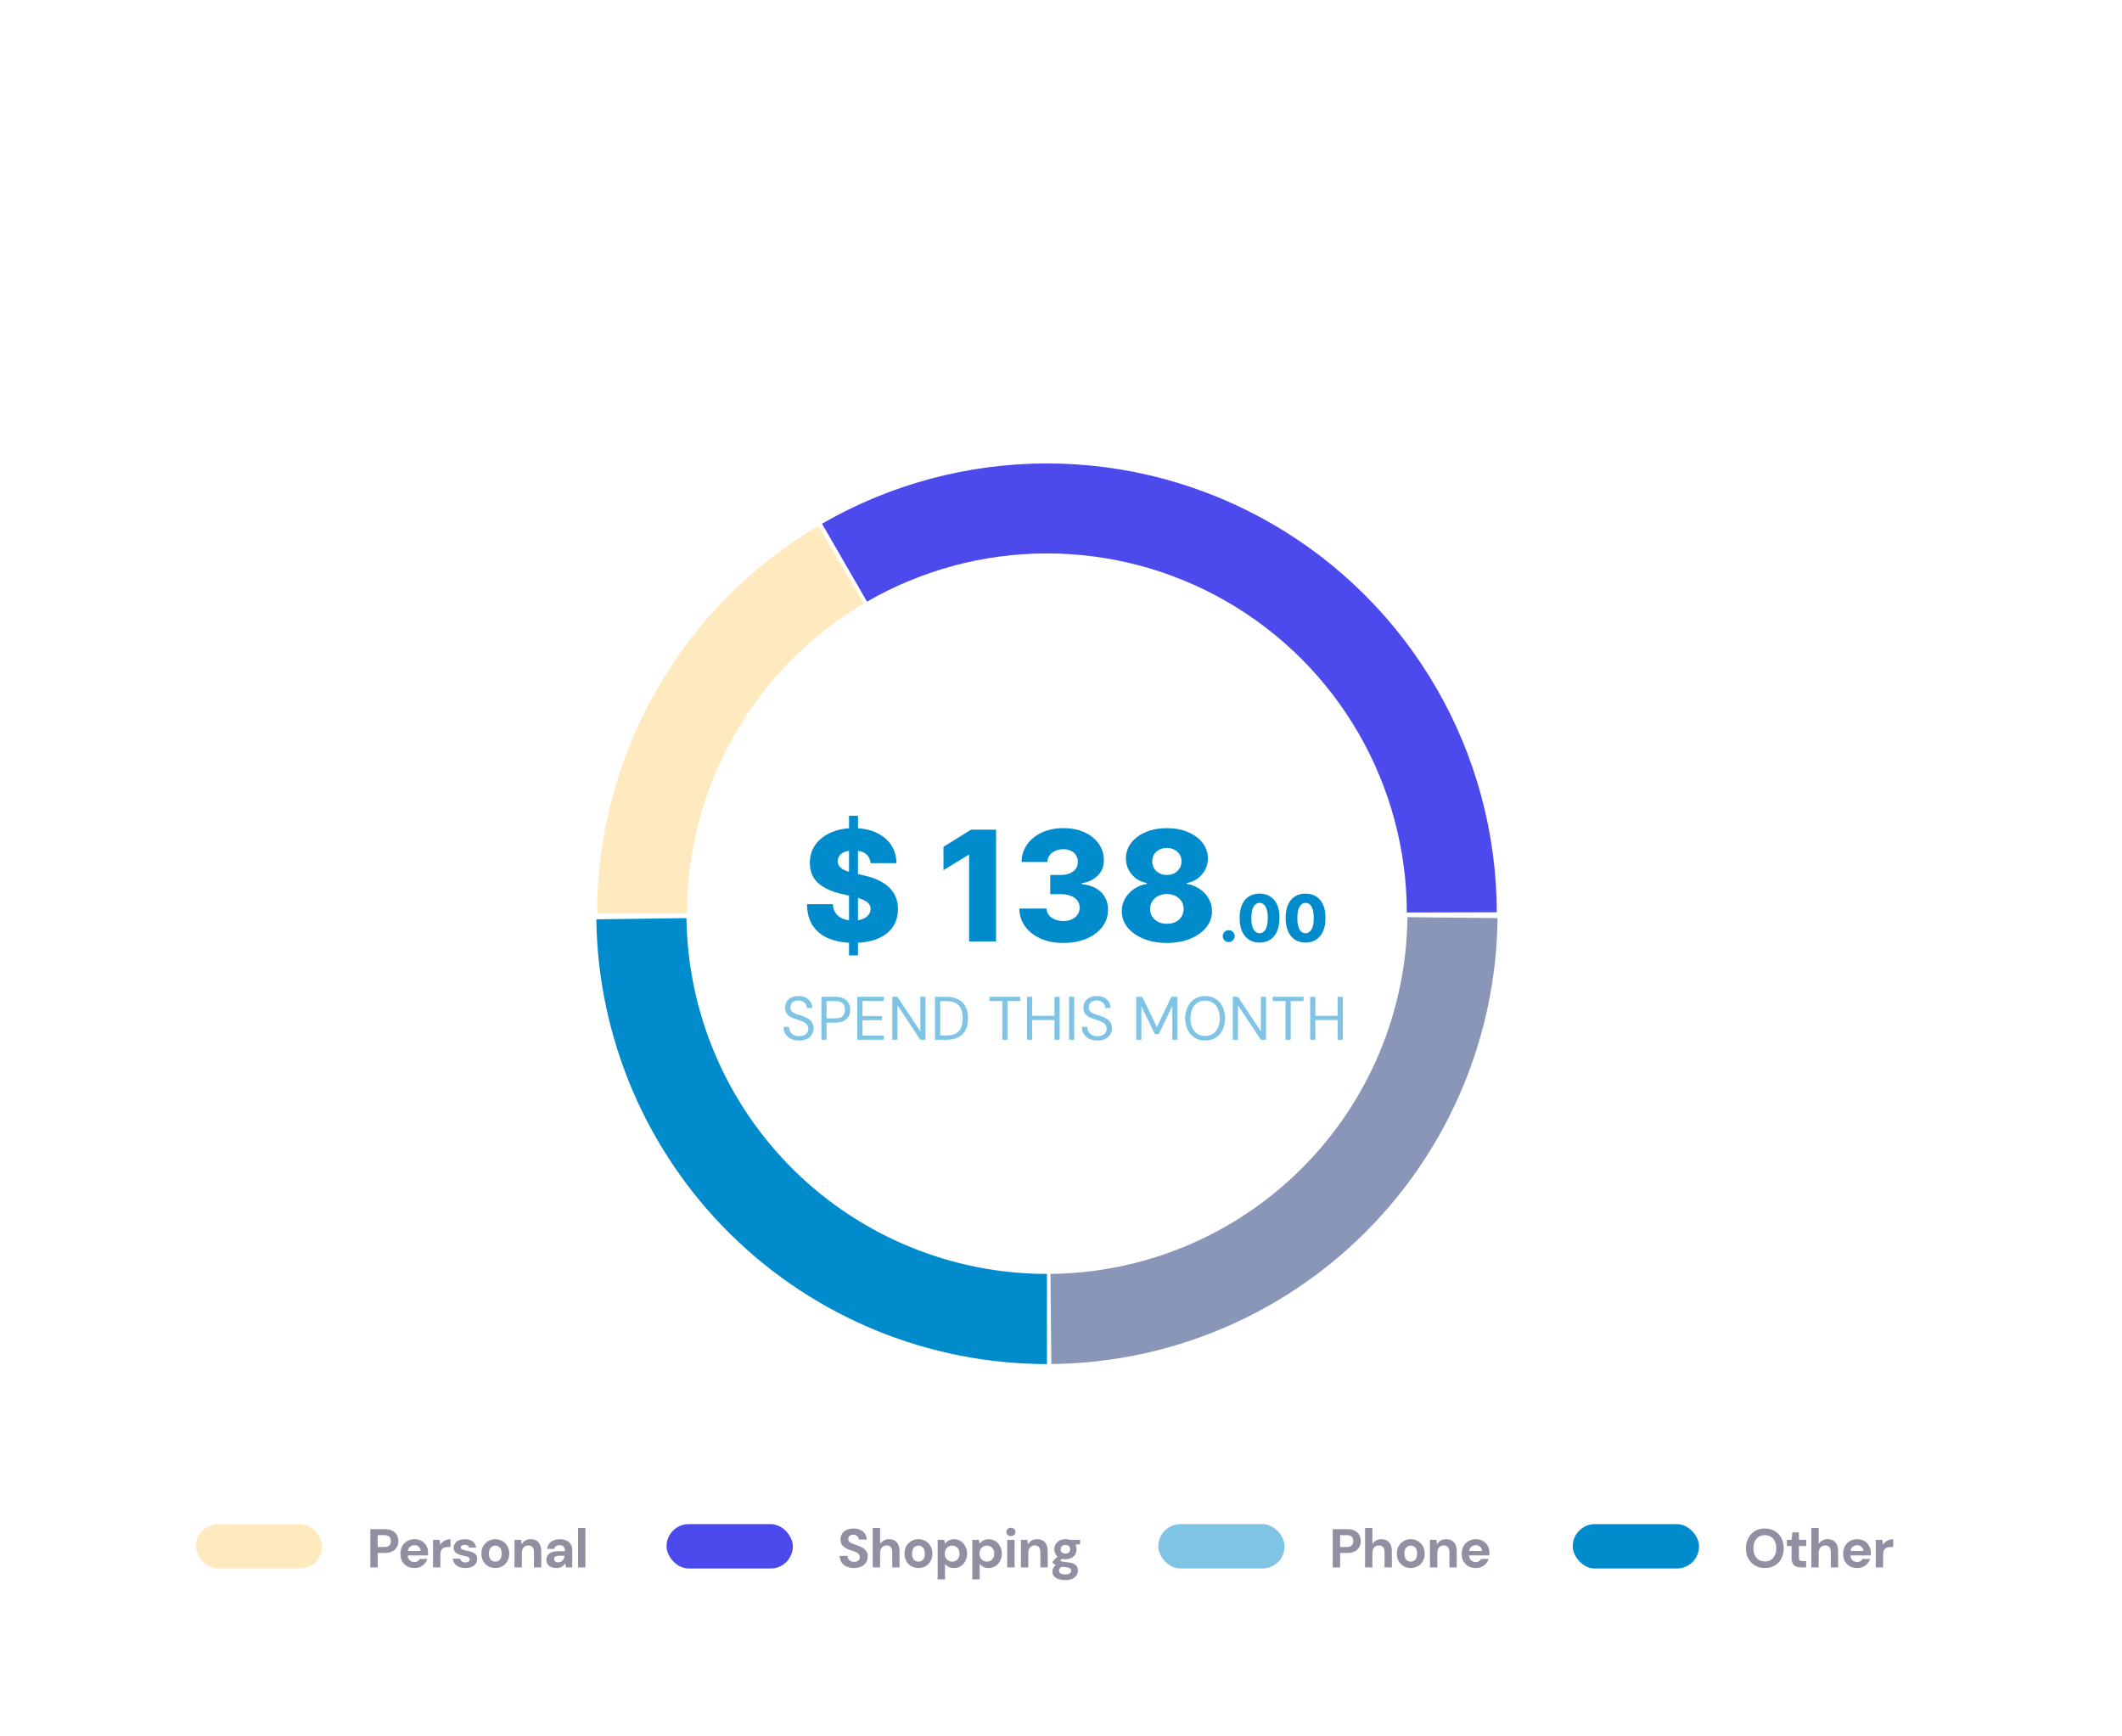 <svg width="302" height="247" viewBox="0 0 302 247" fill="none" xmlns="http://www.w3.org/2000/svg">
<g filter="url(#filter0_d_0_3785)">
<rect x="20" y="10" width="266" height="217.189" rx="9.718" fill="white" shape-rendering="crispEdges"/>
<rect x="31.878" y="206.884" width="17.978" height="6.316" rx="3.158" fill="#FFEAC0"/>
<path d="M56.708 213.042V207.6H58.745C59.186 207.6 59.551 207.675 59.841 207.825C60.132 207.976 60.347 208.178 60.486 208.432C60.626 208.686 60.696 208.976 60.696 209.302C60.696 209.603 60.629 209.88 60.494 210.134C60.359 210.388 60.147 210.596 59.857 210.756C59.567 210.912 59.196 210.989 58.745 210.989H57.758V213.042H56.708ZM57.758 210.142H58.683C59.02 210.142 59.261 210.067 59.406 209.917C59.556 209.761 59.631 209.556 59.631 209.302C59.631 209.033 59.556 208.826 59.406 208.68C59.261 208.53 59.02 208.455 58.683 208.455H57.758V210.142ZM62.989 213.135C62.595 213.135 62.245 213.052 61.939 212.886C61.639 212.715 61.403 212.479 61.232 212.179C61.066 211.873 60.983 211.521 60.983 211.122C60.983 210.712 61.066 210.352 61.232 210.041C61.403 209.725 61.639 209.479 61.939 209.302C62.24 209.121 62.59 209.03 62.989 209.03C63.377 209.03 63.717 209.116 64.007 209.287C64.297 209.458 64.523 209.689 64.683 209.979C64.844 210.269 64.924 210.598 64.924 210.966C64.924 211.018 64.924 211.077 64.924 211.145C64.924 211.207 64.919 211.272 64.909 211.339H61.729V210.702H63.867C63.852 210.448 63.761 210.248 63.595 210.103C63.434 209.958 63.232 209.885 62.989 209.885C62.812 209.885 62.649 209.927 62.499 210.01C62.349 210.088 62.229 210.209 62.141 210.375C62.058 210.541 62.017 210.751 62.017 211.005V211.23C62.017 211.443 62.056 211.629 62.134 211.79C62.217 211.946 62.331 212.067 62.476 212.156C62.621 212.238 62.789 212.28 62.981 212.28C63.173 212.28 63.331 212.238 63.455 212.156C63.585 212.073 63.681 211.966 63.743 211.837H64.816C64.743 212.08 64.621 212.301 64.45 212.498C64.279 212.695 64.069 212.85 63.821 212.964C63.572 213.078 63.294 213.135 62.989 213.135ZM65.629 213.042V209.124H66.561L66.662 209.847C66.756 209.676 66.872 209.53 67.012 209.411C67.157 209.292 67.321 209.199 67.502 209.131C67.689 209.064 67.893 209.03 68.116 209.03V210.142H67.759C67.603 210.142 67.458 210.16 67.323 210.196C67.194 210.233 67.08 210.292 66.981 210.375C66.883 210.453 66.808 210.562 66.756 210.702C66.704 210.842 66.678 211.018 66.678 211.23V213.042H65.629ZM70.255 213.135C69.898 213.135 69.587 213.078 69.323 212.964C69.058 212.85 68.851 212.692 68.701 212.49C68.55 212.288 68.465 212.06 68.444 211.806H69.486C69.512 211.904 69.556 211.995 69.618 212.078C69.68 212.156 69.763 212.218 69.867 212.264C69.97 212.311 70.095 212.334 70.24 212.334C70.38 212.334 70.494 212.316 70.582 212.28C70.67 212.238 70.735 212.184 70.776 212.117C70.823 212.049 70.846 211.979 70.846 211.907C70.846 211.798 70.815 211.715 70.753 211.658C70.691 211.596 70.6 211.547 70.481 211.51C70.362 211.474 70.217 211.438 70.046 211.401C69.859 211.365 69.675 211.321 69.494 211.269C69.317 211.212 69.159 211.142 69.019 211.059C68.879 210.976 68.768 210.87 68.685 210.741C68.602 210.611 68.561 210.45 68.561 210.259C68.561 210.025 68.623 209.818 68.747 209.637C68.872 209.45 69.053 209.302 69.291 209.194C69.53 209.085 69.817 209.03 70.154 209.03C70.626 209.03 70.999 209.137 71.274 209.349C71.549 209.562 71.712 209.854 71.764 210.228H70.776C70.745 210.108 70.675 210.015 70.566 209.948C70.463 209.875 70.323 209.839 70.147 209.839C69.96 209.839 69.817 209.873 69.719 209.94C69.621 210.007 69.571 210.095 69.571 210.204C69.571 210.277 69.603 210.342 69.665 210.399C69.732 210.456 69.825 210.505 69.945 210.546C70.064 210.583 70.209 210.619 70.38 210.655C70.68 210.717 70.945 210.79 71.173 210.873C71.401 210.951 71.58 211.065 71.709 211.215C71.839 211.36 71.904 211.572 71.904 211.852C71.904 212.101 71.836 212.324 71.701 212.521C71.567 212.713 71.375 212.863 71.126 212.972C70.883 213.081 70.592 213.135 70.255 213.135ZM74.486 213.135C74.113 213.135 73.776 213.05 73.476 212.878C73.18 212.702 72.945 212.461 72.768 212.156C72.597 211.845 72.512 211.49 72.512 211.09C72.512 210.681 72.597 210.323 72.768 210.018C72.945 209.707 73.183 209.466 73.484 209.295C73.784 209.118 74.121 209.03 74.494 209.03C74.873 209.03 75.209 209.118 75.505 209.295C75.805 209.466 76.041 209.707 76.212 210.018C76.388 210.323 76.477 210.678 76.477 211.083C76.477 211.487 76.388 211.845 76.212 212.156C76.041 212.461 75.805 212.702 75.505 212.878C75.204 213.05 74.865 213.135 74.486 213.135ZM74.486 212.225C74.663 212.225 74.818 212.184 74.953 212.101C75.093 212.018 75.202 211.891 75.279 211.72C75.362 211.549 75.404 211.337 75.404 211.083C75.404 210.829 75.362 210.619 75.279 210.453C75.202 210.282 75.093 210.155 74.953 210.072C74.818 209.984 74.665 209.94 74.494 209.94C74.328 209.94 74.175 209.984 74.035 210.072C73.895 210.155 73.784 210.282 73.701 210.453C73.623 210.619 73.585 210.829 73.585 211.083C73.585 211.337 73.623 211.549 73.701 211.72C73.784 211.891 73.893 212.018 74.028 212.101C74.168 212.184 74.32 212.225 74.486 212.225ZM77.226 213.042V209.124H78.151L78.228 209.761C78.348 209.543 78.516 209.367 78.734 209.232C78.957 209.098 79.221 209.03 79.527 209.03C79.853 209.03 80.128 209.098 80.351 209.232C80.574 209.367 80.742 209.564 80.856 209.823C80.975 210.082 81.035 210.401 81.035 210.779V213.042H79.993V210.881C79.993 210.57 79.926 210.331 79.791 210.165C79.661 209.999 79.459 209.917 79.185 209.917C79.008 209.917 78.85 209.958 78.71 210.041C78.576 210.124 78.469 210.243 78.392 210.399C78.314 210.549 78.275 210.733 78.275 210.951V213.042H77.226ZM83.19 213.135C82.863 213.135 82.594 213.083 82.381 212.98C82.169 212.871 82.011 212.728 81.907 212.552C81.808 212.371 81.759 212.171 81.759 211.953C81.759 211.715 81.819 211.505 81.938 211.324C82.062 211.142 82.246 211 82.49 210.896C82.739 210.792 83.05 210.741 83.423 210.741H84.395C84.395 210.549 84.369 210.391 84.317 210.266C84.265 210.137 84.185 210.041 84.076 209.979C83.967 209.917 83.822 209.885 83.641 209.885C83.444 209.885 83.275 209.93 83.135 210.018C83.001 210.101 82.918 210.23 82.886 210.406H81.868C81.894 210.126 81.985 209.885 82.14 209.683C82.301 209.476 82.511 209.315 82.77 209.201C83.034 209.087 83.327 209.03 83.648 209.03C84.016 209.03 84.335 209.093 84.605 209.217C84.874 209.341 85.081 209.52 85.227 209.753C85.372 209.987 85.444 210.274 85.444 210.616V213.042H84.558L84.441 212.443C84.384 212.547 84.317 212.64 84.239 212.723C84.162 212.806 84.071 212.878 83.967 212.941C83.864 213.003 83.747 213.05 83.617 213.081C83.488 213.117 83.345 213.135 83.19 213.135ZM83.439 212.327C83.573 212.327 83.692 212.303 83.796 212.257C83.905 212.205 83.998 212.137 84.076 212.054C84.154 211.966 84.213 211.868 84.255 211.759C84.301 211.645 84.332 211.523 84.348 211.394V211.386H83.547C83.387 211.386 83.254 211.407 83.151 211.448C83.052 211.484 82.98 211.539 82.933 211.611C82.886 211.684 82.863 211.767 82.863 211.86C82.863 211.964 82.886 212.049 82.933 212.117C82.98 212.184 83.047 212.236 83.135 212.272C83.223 212.308 83.325 212.327 83.439 212.327ZM86.268 213.042V207.444H87.317V213.042H86.268Z" fill="#938FA3"/>
<rect x="98.861" y="206.884" width="17.978" height="6.316" rx="3.158" fill="#4C49ED"/>
<path d="M125.565 213.135C125.171 213.135 124.819 213.068 124.508 212.933C124.202 212.798 123.959 212.601 123.777 212.342C123.601 212.083 123.51 211.769 123.505 211.401H124.617C124.622 211.562 124.663 211.707 124.741 211.837C124.819 211.966 124.925 212.07 125.06 212.148C125.2 212.22 125.366 212.257 125.557 212.257C125.723 212.257 125.866 212.231 125.985 212.179C126.109 212.122 126.205 212.044 126.273 211.946C126.34 211.847 126.374 211.731 126.374 211.596C126.374 211.44 126.335 211.311 126.257 211.207C126.185 211.103 126.081 211.015 125.946 210.943C125.817 210.87 125.664 210.805 125.487 210.748C125.316 210.686 125.135 210.621 124.943 210.554C124.513 210.414 124.184 210.228 123.956 209.994C123.733 209.761 123.622 209.453 123.622 209.069C123.622 208.743 123.699 208.463 123.855 208.23C124.016 207.996 124.236 207.818 124.516 207.693C124.796 207.569 125.114 207.507 125.472 207.507C125.84 207.507 126.161 207.571 126.436 207.701C126.716 207.825 126.936 208.007 127.097 208.245C127.263 208.484 127.348 208.763 127.353 209.085H126.234C126.229 208.966 126.192 208.854 126.125 208.75C126.063 208.642 125.975 208.556 125.861 208.494C125.747 208.427 125.612 208.393 125.456 208.393C125.322 208.388 125.197 208.408 125.083 208.455C124.974 208.502 124.886 208.572 124.819 208.665C124.757 208.753 124.726 208.864 124.726 208.999C124.726 209.129 124.757 209.238 124.819 209.326C124.886 209.414 124.977 209.492 125.091 209.559C125.205 209.621 125.34 209.681 125.495 209.738C125.651 209.79 125.819 209.844 126.001 209.901C126.27 209.994 126.519 210.106 126.747 210.235C126.975 210.36 127.156 210.523 127.291 210.725C127.426 210.927 127.493 211.194 127.493 211.526C127.493 211.811 127.418 212.075 127.268 212.319C127.117 212.562 126.9 212.759 126.615 212.91C126.335 213.06 125.985 213.135 125.565 213.135ZM128.205 213.042V207.444H129.254V209.707C129.384 209.499 129.555 209.336 129.767 209.217C129.985 209.093 130.236 209.03 130.521 209.03C130.848 209.03 131.123 209.1 131.345 209.24C131.568 209.375 131.737 209.572 131.851 209.831C131.965 210.09 132.022 210.412 132.022 210.795V213.042H130.98V210.888C130.98 210.577 130.915 210.339 130.786 210.173C130.656 210.002 130.451 209.917 130.172 209.917C130 209.917 129.845 209.958 129.705 210.041C129.565 210.124 129.454 210.246 129.371 210.406C129.293 210.562 129.254 210.748 129.254 210.966V213.042H128.205ZM134.705 213.135C134.332 213.135 133.995 213.05 133.694 212.878C133.399 212.702 133.163 212.461 132.987 212.156C132.816 211.845 132.73 211.49 132.73 211.09C132.73 210.681 132.816 210.323 132.987 210.018C133.163 209.707 133.402 209.466 133.702 209.295C134.003 209.118 134.34 209.03 134.713 209.03C135.091 209.03 135.428 209.118 135.723 209.295C136.024 209.466 136.26 209.707 136.431 210.018C136.607 210.323 136.695 210.678 136.695 211.083C136.695 211.487 136.607 211.845 136.431 212.156C136.26 212.461 136.024 212.702 135.723 212.878C135.423 213.05 135.083 213.135 134.705 213.135ZM134.705 212.225C134.881 212.225 135.037 212.184 135.172 212.101C135.311 212.018 135.42 211.891 135.498 211.72C135.581 211.549 135.622 211.337 135.622 211.083C135.622 210.829 135.581 210.619 135.498 210.453C135.42 210.282 135.311 210.155 135.172 210.072C135.037 209.984 134.884 209.94 134.713 209.94C134.547 209.94 134.394 209.984 134.254 210.072C134.114 210.155 134.003 210.282 133.92 210.453C133.842 210.619 133.803 210.829 133.803 211.083C133.803 211.337 133.842 211.549 133.92 211.72C134.003 211.891 134.112 212.018 134.246 212.101C134.386 212.184 134.539 212.225 134.705 212.225ZM137.444 214.752V209.124H138.377L138.494 209.668C138.577 209.554 138.675 209.45 138.789 209.357C138.903 209.258 139.038 209.181 139.193 209.124C139.354 209.061 139.541 209.03 139.753 209.03C140.121 209.03 140.445 209.121 140.725 209.302C141.005 209.484 141.225 209.73 141.386 210.041C141.552 210.347 141.635 210.697 141.635 211.09C141.635 211.484 141.552 211.837 141.386 212.148C141.22 212.454 140.997 212.695 140.717 212.871C140.437 213.047 140.119 213.135 139.761 213.135C139.471 213.135 139.219 213.083 139.007 212.98C138.8 212.871 138.629 212.723 138.494 212.536V214.752H137.444ZM139.512 212.218C139.72 212.218 139.901 212.171 140.056 212.078C140.217 211.984 140.341 211.852 140.43 211.681C140.518 211.51 140.562 211.313 140.562 211.09C140.562 210.868 140.518 210.671 140.43 210.5C140.341 210.323 140.217 210.189 140.056 210.095C139.901 209.997 139.72 209.948 139.512 209.948C139.31 209.948 139.129 209.997 138.968 210.095C138.813 210.189 138.688 210.321 138.595 210.492C138.507 210.663 138.463 210.86 138.463 211.083C138.463 211.306 138.507 211.505 138.595 211.681C138.688 211.852 138.813 211.984 138.968 212.078C139.129 212.171 139.31 212.218 139.512 212.218ZM142.383 214.752V209.124H143.316L143.432 209.668C143.515 209.554 143.614 209.45 143.728 209.357C143.842 209.258 143.977 209.181 144.132 209.124C144.293 209.061 144.479 209.03 144.692 209.03C145.06 209.03 145.384 209.121 145.664 209.302C145.943 209.484 146.164 209.73 146.324 210.041C146.49 210.347 146.573 210.697 146.573 211.09C146.573 211.484 146.49 211.837 146.324 212.148C146.159 212.454 145.936 212.695 145.656 212.871C145.376 213.047 145.057 213.135 144.7 213.135C144.409 213.135 144.158 213.083 143.946 212.98C143.738 212.871 143.567 212.723 143.432 212.536V214.752H142.383ZM144.451 212.218C144.658 212.218 144.84 212.171 144.995 212.078C145.156 211.984 145.28 211.852 145.368 211.681C145.456 211.51 145.5 211.313 145.5 211.09C145.5 210.868 145.456 210.671 145.368 210.5C145.28 210.323 145.156 210.189 144.995 210.095C144.84 209.997 144.658 209.948 144.451 209.948C144.249 209.948 144.067 209.997 143.907 210.095C143.751 210.189 143.627 210.321 143.534 210.492C143.445 210.663 143.401 210.86 143.401 211.083C143.401 211.306 143.445 211.505 143.534 211.681C143.627 211.852 143.751 211.984 143.907 212.078C144.067 212.171 144.249 212.218 144.451 212.218ZM147.345 213.042V209.124H148.394V213.042H147.345ZM147.874 208.587C147.687 208.587 147.532 208.533 147.407 208.424C147.288 208.31 147.228 208.167 147.228 207.996C147.228 207.825 147.288 207.685 147.407 207.577C147.532 207.463 147.687 207.406 147.874 207.406C148.065 207.406 148.221 207.463 148.34 207.577C148.464 207.685 148.527 207.825 148.527 207.996C148.527 208.167 148.464 208.31 148.34 208.424C148.221 208.533 148.065 208.587 147.874 208.587ZM149.299 213.042V209.124H150.225L150.302 209.761C150.422 209.543 150.59 209.367 150.808 209.232C151.03 209.098 151.295 209.03 151.601 209.03C151.927 209.03 152.202 209.098 152.425 209.232C152.648 209.367 152.816 209.564 152.93 209.823C153.049 210.082 153.109 210.401 153.109 210.779V213.042H152.067V210.881C152.067 210.57 152 210.331 151.865 210.165C151.735 209.999 151.533 209.917 151.259 209.917C151.082 209.917 150.924 209.958 150.784 210.041C150.65 210.124 150.543 210.243 150.466 210.399C150.388 210.549 150.349 210.733 150.349 210.951V213.042H149.299ZM155.629 214.845C155.256 214.845 154.929 214.799 154.649 214.705C154.37 214.617 154.152 214.48 153.996 214.293C153.846 214.112 153.771 213.887 153.771 213.617C153.771 213.436 153.818 213.265 153.911 213.104C154.004 212.943 154.139 212.798 154.315 212.669C154.497 212.534 154.722 212.42 154.992 212.327L155.388 212.84C155.15 212.917 154.976 213.013 154.867 213.127C154.764 213.246 154.712 213.373 154.712 213.508C154.712 213.627 154.751 213.728 154.828 213.811C154.911 213.894 155.02 213.954 155.155 213.99C155.295 214.032 155.45 214.052 155.621 214.052C155.787 214.052 155.93 214.032 156.049 213.99C156.173 213.949 156.269 213.887 156.336 213.804C156.409 213.726 156.445 213.633 156.445 213.524C156.445 213.384 156.396 213.27 156.298 213.182C156.199 213.094 156.002 213.039 155.707 213.018C155.442 212.998 155.207 212.969 154.999 212.933C154.797 212.891 154.618 212.845 154.463 212.793C154.307 212.736 154.175 212.674 154.066 212.606C153.963 212.539 153.877 212.472 153.81 212.404V212.225L154.642 211.331L155.396 211.572L154.416 212.536L154.712 212.023C154.769 212.054 154.823 212.086 154.875 212.117C154.932 212.143 155.002 212.168 155.085 212.194C155.168 212.215 155.277 212.236 155.411 212.257C155.546 212.277 155.717 212.295 155.924 212.311C156.267 212.342 156.546 212.407 156.764 212.505C156.987 212.604 157.15 212.736 157.254 212.902C157.357 213.062 157.409 213.262 157.409 213.5C157.409 213.734 157.345 213.951 157.215 214.153C157.091 214.361 156.896 214.527 156.632 214.651C156.368 214.781 156.033 214.845 155.629 214.845ZM155.629 211.883C155.303 211.883 155.02 211.821 154.782 211.697C154.548 211.567 154.367 211.396 154.237 211.184C154.113 210.966 154.051 210.725 154.051 210.461C154.051 210.196 154.113 209.958 154.237 209.746C154.367 209.528 154.548 209.354 154.782 209.225C155.02 209.095 155.303 209.03 155.629 209.03C155.961 209.03 156.243 209.095 156.476 209.225C156.715 209.354 156.896 209.528 157.021 209.746C157.145 209.958 157.207 210.196 157.207 210.461C157.207 210.725 157.145 210.966 157.021 211.184C156.896 211.396 156.715 211.567 156.476 211.697C156.243 211.821 155.961 211.883 155.629 211.883ZM155.629 211.083C155.831 211.083 155.994 211.031 156.119 210.927C156.243 210.824 156.305 210.671 156.305 210.469C156.305 210.266 156.243 210.114 156.119 210.01C155.994 209.901 155.831 209.847 155.629 209.847C155.432 209.847 155.269 209.901 155.139 210.01C155.015 210.114 154.953 210.266 154.953 210.469C154.953 210.671 155.015 210.824 155.139 210.927C155.269 211.031 155.432 211.083 155.629 211.083ZM156.282 209.87L156.111 209.124H157.72V209.746L156.282 209.87Z" fill="#938FA3"/>
<rect x="168.845" y="206.884" width="17.978" height="6.316" rx="3.158" fill="#008BCD" fill-opacity="0.5"/>
<path d="M193.675 213.042V207.6H195.712C196.152 207.6 196.518 207.675 196.808 207.825C197.098 207.976 197.313 208.178 197.453 208.432C197.593 208.686 197.663 208.976 197.663 209.302C197.663 209.603 197.596 209.88 197.461 210.134C197.326 210.388 197.114 210.596 196.824 210.756C196.533 210.912 196.163 210.989 195.712 210.989H194.725V213.042H193.675ZM194.725 210.142H195.65C195.987 210.142 196.228 210.067 196.373 209.917C196.523 209.761 196.598 209.556 196.598 209.302C196.598 209.033 196.523 208.826 196.373 208.68C196.228 208.53 195.987 208.455 195.65 208.455H194.725V210.142ZM198.272 213.042V207.444H199.321V209.707C199.451 209.499 199.622 209.336 199.834 209.217C200.052 209.093 200.303 209.03 200.588 209.03C200.915 209.03 201.189 209.1 201.412 209.24C201.635 209.375 201.804 209.572 201.918 209.831C202.032 210.09 202.089 210.412 202.089 210.795V213.042H201.047V210.888C201.047 210.577 200.982 210.339 200.853 210.173C200.723 210.002 200.518 209.917 200.238 209.917C200.067 209.917 199.912 209.958 199.772 210.041C199.632 210.124 199.521 210.246 199.438 210.406C199.36 210.562 199.321 210.748 199.321 210.966V213.042H198.272ZM204.772 213.135C204.399 213.135 204.062 213.05 203.761 212.878C203.466 212.702 203.23 212.461 203.054 212.156C202.883 211.845 202.797 211.49 202.797 211.09C202.797 210.681 202.883 210.323 203.054 210.018C203.23 209.707 203.469 209.466 203.769 209.295C204.07 209.118 204.407 209.03 204.78 209.03C205.158 209.03 205.495 209.118 205.79 209.295C206.091 209.466 206.327 209.707 206.498 210.018C206.674 210.323 206.762 210.678 206.762 211.083C206.762 211.487 206.674 211.845 206.498 212.156C206.327 212.461 206.091 212.702 205.79 212.878C205.49 213.05 205.15 213.135 204.772 213.135ZM204.772 212.225C204.948 212.225 205.104 212.184 205.238 212.101C205.378 212.018 205.487 211.891 205.565 211.72C205.648 211.549 205.689 211.337 205.689 211.083C205.689 210.829 205.648 210.619 205.565 210.453C205.487 210.282 205.378 210.155 205.238 210.072C205.104 209.984 204.951 209.94 204.78 209.94C204.614 209.94 204.461 209.984 204.321 210.072C204.181 210.155 204.07 210.282 203.987 210.453C203.909 210.619 203.87 210.829 203.87 211.083C203.87 211.337 203.909 211.549 203.987 211.72C204.07 211.891 204.179 212.018 204.313 212.101C204.453 212.184 204.606 212.225 204.772 212.225ZM207.511 213.042V209.124H208.436L208.514 209.761C208.633 209.543 208.802 209.367 209.019 209.232C209.242 209.098 209.507 209.03 209.812 209.03C210.139 209.03 210.414 209.098 210.636 209.232C210.859 209.367 211.028 209.564 211.142 209.823C211.261 210.082 211.32 210.401 211.32 210.779V213.042H210.279V210.881C210.279 210.57 210.211 210.331 210.077 210.165C209.947 209.999 209.745 209.917 209.47 209.917C209.294 209.917 209.136 209.958 208.996 210.041C208.861 210.124 208.755 210.243 208.677 210.399C208.6 210.549 208.561 210.733 208.561 210.951V213.042H207.511ZM214.035 213.135C213.641 213.135 213.291 213.052 212.986 212.886C212.685 212.715 212.449 212.479 212.278 212.179C212.112 211.873 212.029 211.521 212.029 211.122C212.029 210.712 212.112 210.352 212.278 210.041C212.449 209.725 212.685 209.479 212.986 209.302C213.286 209.121 213.636 209.03 214.035 209.03C214.424 209.03 214.763 209.116 215.054 209.287C215.344 209.458 215.569 209.689 215.73 209.979C215.891 210.269 215.971 210.598 215.971 210.966C215.971 211.018 215.971 211.077 215.971 211.145C215.971 211.207 215.966 211.272 215.955 211.339H212.776V210.702H214.914C214.898 210.448 214.807 210.248 214.641 210.103C214.481 209.958 214.279 209.885 214.035 209.885C213.859 209.885 213.696 209.927 213.545 210.01C213.395 210.088 213.276 210.209 213.188 210.375C213.105 210.541 213.063 210.751 213.063 211.005V211.23C213.063 211.443 213.102 211.629 213.18 211.79C213.263 211.946 213.377 212.067 213.522 212.156C213.667 212.238 213.836 212.28 214.027 212.28C214.219 212.28 214.377 212.238 214.502 212.156C214.631 212.073 214.727 211.966 214.789 211.837H215.862C215.789 212.08 215.668 212.301 215.497 212.498C215.326 212.695 215.116 212.85 214.867 212.964C214.618 213.078 214.341 213.135 214.035 213.135Z" fill="#938FA3"/>
<rect x="227.828" y="206.884" width="17.978" height="6.316" rx="3.158" fill="#008BCD"/>
<path d="M255.17 213.135C254.641 213.135 254.174 213.016 253.77 212.777C253.366 212.539 253.05 212.21 252.822 211.79C252.594 211.365 252.48 210.875 252.48 210.321C252.48 209.766 252.594 209.279 252.822 208.859C253.05 208.434 253.366 208.103 253.77 207.864C254.174 207.626 254.641 207.507 255.17 207.507C255.703 207.507 256.172 207.626 256.577 207.864C256.981 208.103 257.294 208.434 257.517 208.859C257.745 209.279 257.859 209.766 257.859 210.321C257.859 210.875 257.745 211.365 257.517 211.79C257.294 212.21 256.981 212.539 256.577 212.777C256.172 213.016 255.703 213.135 255.17 213.135ZM255.17 212.194C255.501 212.194 255.786 212.119 256.025 211.969C256.268 211.813 256.457 211.596 256.592 211.316C256.727 211.036 256.794 210.704 256.794 210.321C256.794 209.932 256.727 209.6 256.592 209.326C256.457 209.046 256.268 208.831 256.025 208.68C255.786 208.53 255.501 208.455 255.17 208.455C254.843 208.455 254.558 208.53 254.314 208.68C254.071 208.831 253.882 209.046 253.747 209.326C253.612 209.6 253.545 209.932 253.545 210.321C253.545 210.704 253.612 211.036 253.747 211.316C253.882 211.596 254.071 211.813 254.314 211.969C254.558 212.119 254.843 212.194 255.17 212.194ZM260.341 213.042C260.066 213.042 259.825 213 259.618 212.917C259.416 212.829 259.257 212.687 259.143 212.49C259.029 212.288 258.972 212.013 258.972 211.666V210.002H258.304V209.124H258.972L259.089 208.059H260.022V209.124H261.056V210.002H260.022V211.681C260.022 211.857 260.061 211.979 260.139 212.047C260.216 212.114 260.348 212.148 260.535 212.148H261.048V213.042H260.341ZM261.784 213.042V207.444H262.833V209.707C262.963 209.499 263.134 209.336 263.346 209.217C263.564 209.093 263.815 209.03 264.1 209.03C264.427 209.03 264.702 209.1 264.924 209.24C265.147 209.375 265.316 209.572 265.43 209.831C265.544 210.09 265.601 210.412 265.601 210.795V213.042H264.559V210.888C264.559 210.577 264.494 210.339 264.365 210.173C264.235 210.002 264.03 209.917 263.751 209.917C263.579 209.917 263.424 209.958 263.284 210.041C263.144 210.124 263.033 210.246 262.95 210.406C262.872 210.562 262.833 210.748 262.833 210.966V213.042H261.784ZM268.315 213.135C267.921 213.135 267.571 213.052 267.266 212.886C266.965 212.715 266.729 212.479 266.558 212.179C266.392 211.873 266.309 211.521 266.309 211.122C266.309 210.712 266.392 210.352 266.558 210.041C266.729 209.725 266.965 209.479 267.266 209.302C267.566 209.121 267.916 209.03 268.315 209.03C268.704 209.03 269.043 209.116 269.334 209.287C269.624 209.458 269.849 209.689 270.01 209.979C270.171 210.269 270.251 210.598 270.251 210.966C270.251 211.018 270.251 211.077 270.251 211.145C270.251 211.207 270.246 211.272 270.235 211.339H267.056V210.702H269.194C269.178 210.448 269.087 210.248 268.922 210.103C268.761 209.958 268.559 209.885 268.315 209.885C268.139 209.885 267.976 209.927 267.825 210.01C267.675 210.088 267.556 210.209 267.468 210.375C267.385 210.541 267.343 210.751 267.343 211.005V211.23C267.343 211.443 267.382 211.629 267.46 211.79C267.543 211.946 267.657 212.067 267.802 212.156C267.947 212.238 268.116 212.28 268.307 212.28C268.499 212.28 268.657 212.238 268.782 212.156C268.911 212.073 269.007 211.966 269.069 211.837H270.142C270.07 212.08 269.948 212.301 269.777 212.498C269.606 212.695 269.396 212.85 269.147 212.964C268.898 213.078 268.621 213.135 268.315 213.135ZM270.955 213.042V209.124H271.888L271.989 209.847C272.082 209.676 272.199 209.53 272.339 209.411C272.484 209.292 272.647 209.199 272.829 209.131C273.015 209.064 273.22 209.03 273.443 209.03V210.142H273.085C272.93 210.142 272.784 210.16 272.65 210.196C272.52 210.233 272.406 210.292 272.308 210.375C272.209 210.453 272.134 210.562 272.082 210.702C272.03 210.842 272.004 211.018 272.004 211.23V213.042H270.955Z" fill="#938FA3"/>
<path d="M153 184.108C136.137 184.108 119.953 177.467 107.95 165.622C95.948 153.778 89.093 137.683 88.869 120.822L101.695 120.652C101.874 134.141 107.358 147.017 116.96 156.492C126.562 165.968 139.51 171.281 153 171.281V184.108Z" fill="#008BCD"/>
<path d="M120.987 64.525C130.709 58.913 141.735 55.955 152.961 55.948C164.186 55.941 175.216 58.886 184.944 64.487C194.673 70.088 202.757 78.148 208.388 87.859C214.018 97.571 216.996 108.592 217.023 119.817L204.218 119.848C204.197 110.868 201.814 102.051 197.31 94.282C192.806 86.513 186.338 80.064 178.555 75.584C170.773 71.103 161.949 68.747 152.968 68.753C143.988 68.758 135.167 71.124 127.39 75.615L120.987 64.525Z" fill="#4C49ED"/>
<path d="M217.132 120.646C216.956 137.43 210.207 153.476 198.334 165.34C186.46 177.204 170.409 183.941 153.625 184.105L153.5 171.278C166.927 171.147 179.768 165.758 189.267 156.267C198.765 146.775 204.165 133.938 204.306 120.511L217.132 120.646Z" fill="#8996B7"/>
<path d="M88.976 119.972C88.976 108.84 91.878 97.901 97.396 88.234C102.914 78.566 110.857 70.504 120.442 64.844L126.954 75.869C119.286 80.398 112.931 86.847 108.517 94.581C104.102 102.315 101.78 111.066 101.78 119.972H88.976Z" fill="#FFEAC0"/>
<path d="M124.833 125.954V106.077H126.107V125.954H124.833ZM127.9 112.832C127.849 112.262 127.618 111.82 127.209 111.504C126.805 111.183 126.228 111.023 125.478 111.023C124.981 111.023 124.567 111.087 124.235 111.217C123.904 111.346 123.656 111.525 123.49 111.752C123.324 111.975 123.239 112.231 123.234 112.521C123.223 112.759 123.27 112.969 123.374 113.15C123.482 113.331 123.638 113.492 123.839 113.631C124.047 113.766 124.295 113.885 124.585 113.989C124.875 114.092 125.201 114.183 125.563 114.26L126.93 114.571C127.717 114.742 128.41 114.969 129.011 115.254C129.616 115.539 130.123 115.878 130.532 116.271C130.947 116.665 131.26 117.118 131.472 117.63C131.684 118.143 131.793 118.717 131.798 119.354C131.793 120.358 131.539 121.22 131.037 121.939C130.535 122.659 129.813 123.21 128.871 123.593C127.934 123.976 126.803 124.168 125.478 124.168C124.147 124.168 122.988 123.968 121.999 123.57C121.011 123.171 120.242 122.566 119.693 121.753C119.145 120.94 118.862 119.913 118.847 118.67H122.527C122.558 119.183 122.696 119.61 122.939 119.952C123.182 120.293 123.516 120.552 123.94 120.728C124.37 120.904 124.867 120.992 125.431 120.992C125.949 120.992 126.389 120.922 126.751 120.782C127.119 120.643 127.401 120.449 127.597 120.2C127.794 119.952 127.895 119.667 127.9 119.346C127.895 119.046 127.802 118.79 127.621 118.577C127.44 118.36 127.16 118.174 126.782 118.018C126.409 117.858 125.933 117.71 125.354 117.576L123.692 117.187C122.315 116.872 121.231 116.362 120.439 115.658C119.647 114.949 119.253 113.991 119.258 112.785C119.253 111.802 119.517 110.94 120.05 110.199C120.584 109.459 121.321 108.882 122.263 108.468C123.205 108.054 124.279 107.847 125.486 107.847C126.717 107.847 127.786 108.057 128.692 108.476C129.603 108.89 130.31 109.472 130.812 110.223C131.314 110.973 131.57 111.843 131.581 112.832H127.9ZM145.758 108.064V123.966H141.923V111.651H141.83L138.274 113.825V110.502L142.195 108.064H145.758ZM155.322 124.183C154.111 124.183 153.037 123.976 152.1 123.562C151.168 123.143 150.433 122.566 149.895 121.831C149.357 121.096 149.082 120.249 149.072 119.292H152.939C152.954 119.638 153.065 119.946 153.272 120.216C153.48 120.48 153.762 120.687 154.119 120.837C154.476 120.987 154.882 121.062 155.338 121.062C155.793 121.062 156.194 120.982 156.541 120.821C156.893 120.656 157.168 120.43 157.364 120.146C157.561 119.856 157.657 119.525 157.652 119.152C157.657 118.779 157.551 118.448 157.333 118.158C157.116 117.868 156.808 117.643 156.409 117.483C156.016 117.322 155.55 117.242 155.012 117.242H153.467V114.509H155.012C155.483 114.509 155.897 114.431 156.254 114.276C156.616 114.121 156.898 113.903 157.1 113.624C157.302 113.339 157.401 113.013 157.395 112.645C157.401 112.288 157.315 111.975 157.139 111.706C156.968 111.431 156.728 111.219 156.417 111.069C156.112 110.919 155.757 110.844 155.353 110.844C154.929 110.844 154.543 110.919 154.196 111.069C153.855 111.219 153.583 111.431 153.381 111.706C153.179 111.98 153.073 112.298 153.063 112.661H149.39C149.401 111.714 149.665 110.88 150.182 110.161C150.7 109.436 151.404 108.869 152.294 108.46C153.19 108.051 154.209 107.847 155.353 107.847C156.492 107.847 157.494 108.046 158.358 108.445C159.223 108.843 159.896 109.387 160.377 110.075C160.858 110.759 161.099 111.532 161.099 112.397C161.104 113.292 160.812 114.03 160.222 114.61C159.637 115.189 158.884 115.547 157.962 115.681V115.805C159.194 115.95 160.123 116.349 160.75 117.001C161.381 117.653 161.694 118.469 161.689 119.447C161.689 120.368 161.417 121.186 160.874 121.9C160.335 122.61 159.585 123.169 158.622 123.578C157.665 123.981 156.565 124.183 155.322 124.183ZM170.069 124.183C168.832 124.183 167.727 123.987 166.753 123.593C165.785 123.195 165.025 122.656 164.471 121.978C163.922 121.295 163.648 120.524 163.648 119.664C163.648 119.007 163.806 118.404 164.121 117.855C164.437 117.307 164.864 116.851 165.402 116.489C165.946 116.121 166.552 115.886 167.219 115.782V115.658C166.345 115.497 165.628 115.091 165.069 114.439C164.515 113.787 164.238 113.023 164.238 112.148C164.238 111.32 164.489 110.583 164.991 109.936C165.498 109.288 166.189 108.779 167.064 108.406C167.944 108.033 168.946 107.847 170.069 107.847C171.192 107.847 172.191 108.033 173.066 108.406C173.946 108.779 174.637 109.288 175.139 109.936C175.646 110.583 175.9 111.32 175.9 112.148C175.9 113.028 175.618 113.794 175.054 114.447C174.495 115.094 173.783 115.497 172.918 115.658V115.782C173.581 115.886 174.181 116.121 174.72 116.489C175.263 116.851 175.693 117.307 176.009 117.855C176.33 118.404 176.49 119.007 176.49 119.664C176.49 120.524 176.213 121.295 175.659 121.978C175.105 122.656 174.344 123.195 173.376 123.593C172.414 123.987 171.311 124.183 170.069 124.183ZM170.069 121.458C170.54 121.458 170.954 121.37 171.311 121.194C171.668 121.013 171.948 120.762 172.15 120.441C172.357 120.12 172.46 119.758 172.46 119.354C172.46 118.94 172.357 118.572 172.15 118.251C171.943 117.93 171.658 117.679 171.296 117.498C170.938 117.312 170.53 117.219 170.069 117.219C169.613 117.219 169.204 117.312 168.842 117.498C168.48 117.679 168.195 117.93 167.988 118.251C167.781 118.572 167.677 118.94 167.677 119.354C167.677 119.758 167.778 120.12 167.98 120.441C168.187 120.757 168.469 121.005 168.827 121.186C169.189 121.367 169.603 121.458 170.069 121.458ZM170.069 114.509C170.473 114.509 170.83 114.426 171.14 114.26C171.456 114.095 171.702 113.864 171.878 113.569C172.059 113.274 172.15 112.94 172.15 112.568C172.15 112.195 172.059 111.866 171.878 111.582C171.702 111.297 171.459 111.074 171.148 110.914C170.838 110.748 170.478 110.665 170.069 110.665C169.665 110.665 169.305 110.748 168.99 110.914C168.674 111.074 168.428 111.297 168.252 111.582C168.076 111.866 167.988 112.195 167.988 112.568C167.988 112.94 168.076 113.274 168.252 113.569C168.433 113.859 168.682 114.089 168.997 114.26C169.313 114.426 169.67 114.509 170.069 114.509ZM178.87 124.061C178.634 124.061 178.432 123.978 178.264 123.812C178.098 123.646 178.016 123.445 178.018 123.209C178.016 122.977 178.098 122.779 178.264 122.615C178.432 122.449 178.634 122.366 178.87 122.366C179.093 122.366 179.29 122.449 179.46 122.615C179.633 122.779 179.72 122.977 179.723 123.209C179.72 123.366 179.679 123.509 179.598 123.638C179.519 123.767 179.416 123.87 179.287 123.946C179.16 124.023 179.021 124.061 178.87 124.061ZM183.257 124.13C182.671 124.13 182.166 123.991 181.742 123.713C181.318 123.434 180.991 123.033 180.762 122.51C180.532 121.986 180.419 121.355 180.421 120.619C180.423 119.882 180.538 119.257 180.765 118.743C180.995 118.228 181.32 117.835 181.742 117.567C182.166 117.296 182.671 117.16 183.257 117.16C183.842 117.16 184.347 117.296 184.771 117.567C185.197 117.835 185.525 118.228 185.755 118.743C185.984 119.259 186.098 119.884 186.096 120.619C186.096 121.357 185.981 121.989 185.751 122.514C185.522 123.038 185.195 123.439 184.771 123.717C184.349 123.992 183.845 124.13 183.257 124.13ZM183.257 122.802C183.606 122.802 183.889 122.624 184.106 122.268C184.322 121.909 184.429 121.36 184.427 120.619C184.427 120.133 184.378 119.734 184.279 119.419C184.181 119.102 184.045 118.866 183.87 118.711C183.695 118.556 183.49 118.478 183.257 118.478C182.909 118.478 182.628 118.654 182.414 119.006C182.2 119.355 182.092 119.893 182.09 120.619C182.087 121.11 182.134 121.518 182.231 121.841C182.329 122.165 182.467 122.406 182.644 122.566C182.821 122.723 183.025 122.802 183.257 122.802ZM189.802 124.13C189.216 124.13 188.711 123.991 188.287 123.713C187.863 123.434 187.536 123.033 187.307 122.51C187.078 121.986 186.964 121.355 186.966 120.619C186.968 119.882 187.083 119.257 187.31 118.743C187.54 118.228 187.865 117.835 188.287 117.567C188.711 117.296 189.216 117.16 189.802 117.16C190.388 117.16 190.892 117.296 191.316 117.567C191.743 117.835 192.07 118.228 192.3 118.743C192.529 119.259 192.643 119.884 192.641 120.619C192.641 121.357 192.526 121.989 192.297 122.514C192.067 123.038 191.74 123.439 191.316 123.717C190.895 123.992 190.39 124.13 189.802 124.13ZM189.802 122.802C190.151 122.802 190.434 122.624 190.651 122.268C190.867 121.909 190.974 121.36 190.972 120.619C190.972 120.133 190.923 119.734 190.825 119.419C190.726 119.102 190.59 118.866 190.415 118.711C190.24 118.556 190.036 118.478 189.802 118.478C189.454 118.478 189.173 118.654 188.959 119.006C188.745 119.355 188.637 119.893 188.635 120.619C188.633 121.11 188.68 121.518 188.776 121.841C188.874 122.165 189.012 122.406 189.189 122.566C189.366 122.723 189.57 122.802 189.802 122.802Z" fill="#008BCD"/>
<path opacity="0.5" d="M117.734 138.071C117.285 138.071 116.894 137.989 116.562 137.826C116.23 137.663 115.973 137.435 115.792 137.144C115.612 136.852 115.521 136.514 115.521 136.129H116.291C116.291 136.368 116.346 136.59 116.457 136.794C116.568 136.992 116.728 137.152 116.938 137.275C117.154 137.392 117.419 137.45 117.734 137.45C118.008 137.45 118.241 137.406 118.434 137.319C118.632 137.225 118.781 137.1 118.88 136.943C118.985 136.785 119.037 136.607 119.037 136.409C119.037 136.187 118.988 136.004 118.889 135.858C118.795 135.706 118.664 135.584 118.495 135.491C118.326 135.392 118.131 135.304 117.909 135.228C117.687 135.153 117.448 135.074 117.192 134.992C116.679 134.829 116.306 134.625 116.072 134.38C115.845 134.129 115.731 133.809 115.731 133.418C115.731 133.086 115.807 132.794 115.959 132.543C116.116 132.293 116.338 132.097 116.623 131.957C116.915 131.812 117.259 131.739 117.655 131.739C118.046 131.739 118.384 131.812 118.67 131.957C118.961 132.103 119.189 132.304 119.352 132.561C119.515 132.812 119.597 133.103 119.597 133.435H118.827C118.827 133.266 118.784 133.1 118.696 132.937C118.609 132.774 118.475 132.64 118.294 132.535C118.119 132.424 117.897 132.368 117.629 132.368C117.408 132.363 117.209 132.401 117.034 132.482C116.865 132.558 116.731 132.669 116.632 132.815C116.539 132.96 116.492 133.138 116.492 133.348C116.492 133.546 116.533 133.707 116.615 133.829C116.702 133.951 116.824 134.056 116.982 134.144C117.145 134.226 117.335 134.301 117.55 134.371C117.766 134.441 118.005 134.52 118.268 134.607C118.565 134.707 118.827 134.829 119.055 134.975C119.288 135.115 119.469 135.295 119.597 135.517C119.731 135.739 119.798 136.021 119.798 136.365C119.798 136.657 119.719 136.934 119.562 137.196C119.41 137.453 119.183 137.663 118.88 137.826C118.577 137.989 118.195 138.071 117.734 138.071ZM120.9 137.966V131.844H122.867C123.357 131.844 123.759 131.925 124.074 132.089C124.389 132.252 124.622 132.473 124.774 132.753C124.926 133.027 125.001 133.339 125.001 133.689C125.001 134.033 124.926 134.345 124.774 134.625C124.622 134.905 124.389 135.126 124.074 135.29C123.765 135.453 123.363 135.534 122.867 135.534H121.634V137.966H120.9ZM121.634 134.914H122.859C123.372 134.914 123.73 134.803 123.934 134.581C124.144 134.354 124.249 134.056 124.249 133.689C124.249 133.304 124.144 133.004 123.934 132.788C123.73 132.567 123.372 132.456 122.859 132.456H121.634V134.914ZM126.007 137.966V131.844H129.794V132.447H126.742V134.581H129.532V135.176H126.742V137.362H129.794V137.966H126.007ZM130.986 137.966V131.844H131.721L134.983 136.759V131.844H135.718V137.966H134.983L131.721 133.051V137.966H130.986ZM137.067 137.966V131.844H138.642C139.353 131.844 139.939 131.969 140.4 132.22C140.866 132.465 141.21 132.817 141.432 133.278C141.659 133.733 141.773 134.281 141.773 134.922C141.773 135.552 141.659 136.094 141.432 136.549C141.21 137.004 140.866 137.354 140.4 137.598C139.939 137.843 139.353 137.966 138.642 137.966H137.067ZM137.802 137.354H138.624C139.213 137.354 139.682 137.257 140.032 137.065C140.382 136.867 140.633 136.587 140.784 136.225C140.936 135.858 141.012 135.424 141.012 134.922C141.012 134.409 140.936 133.969 140.784 133.602C140.633 133.234 140.382 132.952 140.032 132.753C139.682 132.555 139.213 132.456 138.624 132.456H137.802V137.354ZM146.649 137.966V132.447H144.822V131.844H149.212V132.447H147.384V137.966H146.649ZM154.07 137.966V131.844H154.805V137.966H154.07ZM150.161 137.966V131.844H150.895V137.966H150.161ZM150.755 135.15V134.546H154.254V135.15H150.755ZM156.148 137.966V131.844H156.882V137.966H156.148ZM160.191 138.071C159.742 138.071 159.351 137.989 159.019 137.826C158.686 137.663 158.43 137.435 158.249 137.144C158.068 136.852 157.978 136.514 157.978 136.129H158.748C158.748 136.368 158.803 136.59 158.914 136.794C159.025 136.992 159.185 137.152 159.395 137.275C159.611 137.392 159.876 137.45 160.191 137.45C160.465 137.45 160.698 137.406 160.89 137.319C161.089 137.225 161.237 137.1 161.336 136.943C161.441 136.785 161.494 136.607 161.494 136.409C161.494 136.187 161.444 136.004 161.345 135.858C161.252 135.706 161.121 135.584 160.952 135.491C160.783 135.392 160.587 135.304 160.366 135.228C160.144 135.153 159.905 135.074 159.648 134.992C159.135 134.829 158.762 134.625 158.529 134.38C158.302 134.129 158.188 133.809 158.188 133.418C158.188 133.086 158.264 132.794 158.415 132.543C158.573 132.293 158.794 132.097 159.08 131.957C159.372 131.812 159.716 131.739 160.112 131.739C160.503 131.739 160.841 131.812 161.127 131.957C161.418 132.103 161.645 132.304 161.809 132.561C161.972 132.812 162.054 133.103 162.054 133.435H161.284C161.284 133.266 161.24 133.1 161.153 132.937C161.065 132.774 160.931 132.64 160.75 132.535C160.576 132.424 160.354 132.368 160.086 132.368C159.864 132.363 159.666 132.401 159.491 132.482C159.322 132.558 159.188 132.669 159.089 132.815C158.995 132.96 158.949 133.138 158.949 133.348C158.949 133.546 158.99 133.707 159.071 133.829C159.159 133.951 159.281 134.056 159.439 134.144C159.602 134.226 159.791 134.301 160.007 134.371C160.223 134.441 160.462 134.52 160.724 134.607C161.022 134.707 161.284 134.829 161.511 134.975C161.745 135.115 161.925 135.295 162.054 135.517C162.188 135.739 162.255 136.021 162.255 136.365C162.255 136.657 162.176 136.934 162.019 137.196C161.867 137.453 161.64 137.663 161.336 137.826C161.033 137.989 160.651 138.071 160.191 138.071ZM165.705 137.966V131.844H166.562L168.643 136.155L170.708 131.844H171.573V137.966H170.839V133.164L168.915 137.161H168.364L166.44 133.199V137.966H165.705ZM175.511 138.071C174.951 138.071 174.458 137.94 174.033 137.677C173.607 137.409 173.275 137.039 173.036 136.566C172.797 136.088 172.677 135.534 172.677 134.905C172.677 134.281 172.797 133.733 173.036 133.261C173.275 132.782 173.607 132.409 174.033 132.141C174.458 131.873 174.951 131.739 175.511 131.739C176.082 131.739 176.581 131.873 177.006 132.141C177.432 132.409 177.761 132.782 177.995 133.261C178.228 133.733 178.344 134.281 178.344 134.905C178.344 135.534 178.228 136.088 177.995 136.566C177.761 137.039 177.432 137.409 177.006 137.677C176.581 137.94 176.082 138.071 175.511 138.071ZM175.511 137.424C175.93 137.424 176.295 137.324 176.604 137.126C176.919 136.922 177.161 136.634 177.33 136.26C177.505 135.881 177.592 135.43 177.592 134.905C177.592 134.38 177.505 133.931 177.33 133.558C177.161 133.179 176.919 132.89 176.604 132.692C176.295 132.494 175.93 132.395 175.511 132.395C175.097 132.395 174.732 132.494 174.417 132.692C174.108 132.89 173.866 133.179 173.692 133.558C173.517 133.931 173.429 134.38 173.429 134.905C173.429 135.43 173.517 135.881 173.692 136.26C173.866 136.634 174.108 136.922 174.417 137.126C174.732 137.324 175.097 137.424 175.511 137.424ZM179.447 137.966V131.844H180.182L183.444 136.759V131.844H184.179V137.966H183.444L180.182 133.051V137.966H179.447ZM186.954 137.966V132.447H185.126V131.844H189.516V132.447H187.688V137.966H186.954ZM194.374 137.966V131.844H195.109V137.966H194.374ZM190.465 137.966V131.844H191.2V137.966H190.465ZM191.06 135.15V134.546H194.558V135.15H191.06Z" fill="#008BCD"/>
</g>
<defs>
<filter id="filter0_d_0_3785" x="-4" y="0" width="306" height="257.189" filterUnits="userSpaceOnUse" color-interpolation-filters="sRGB">
<feFlood flood-opacity="0" result="BackgroundImageFix"/>
<feColorMatrix in="SourceAlpha" type="matrix" values="0 0 0 0 0 0 0 0 0 0 0 0 0 0 0 0 0 0 127 0" result="hardAlpha"/>
<feOffset dx="-4" dy="10"/>
<feGaussianBlur stdDeviation="10"/>
<feComposite in2="hardAlpha" operator="out"/>
<feColorMatrix type="matrix" values="0 0 0 0 0.078 0 0 0 0 0.176 0 0 0 0 0.435 0 0 0 0.1 0"/>
<feBlend mode="normal" in2="BackgroundImageFix" result="effect1_dropShadow_0_3785"/>
<feBlend mode="normal" in="SourceGraphic" in2="effect1_dropShadow_0_3785" result="shape"/>
</filter>
</defs>
</svg>
